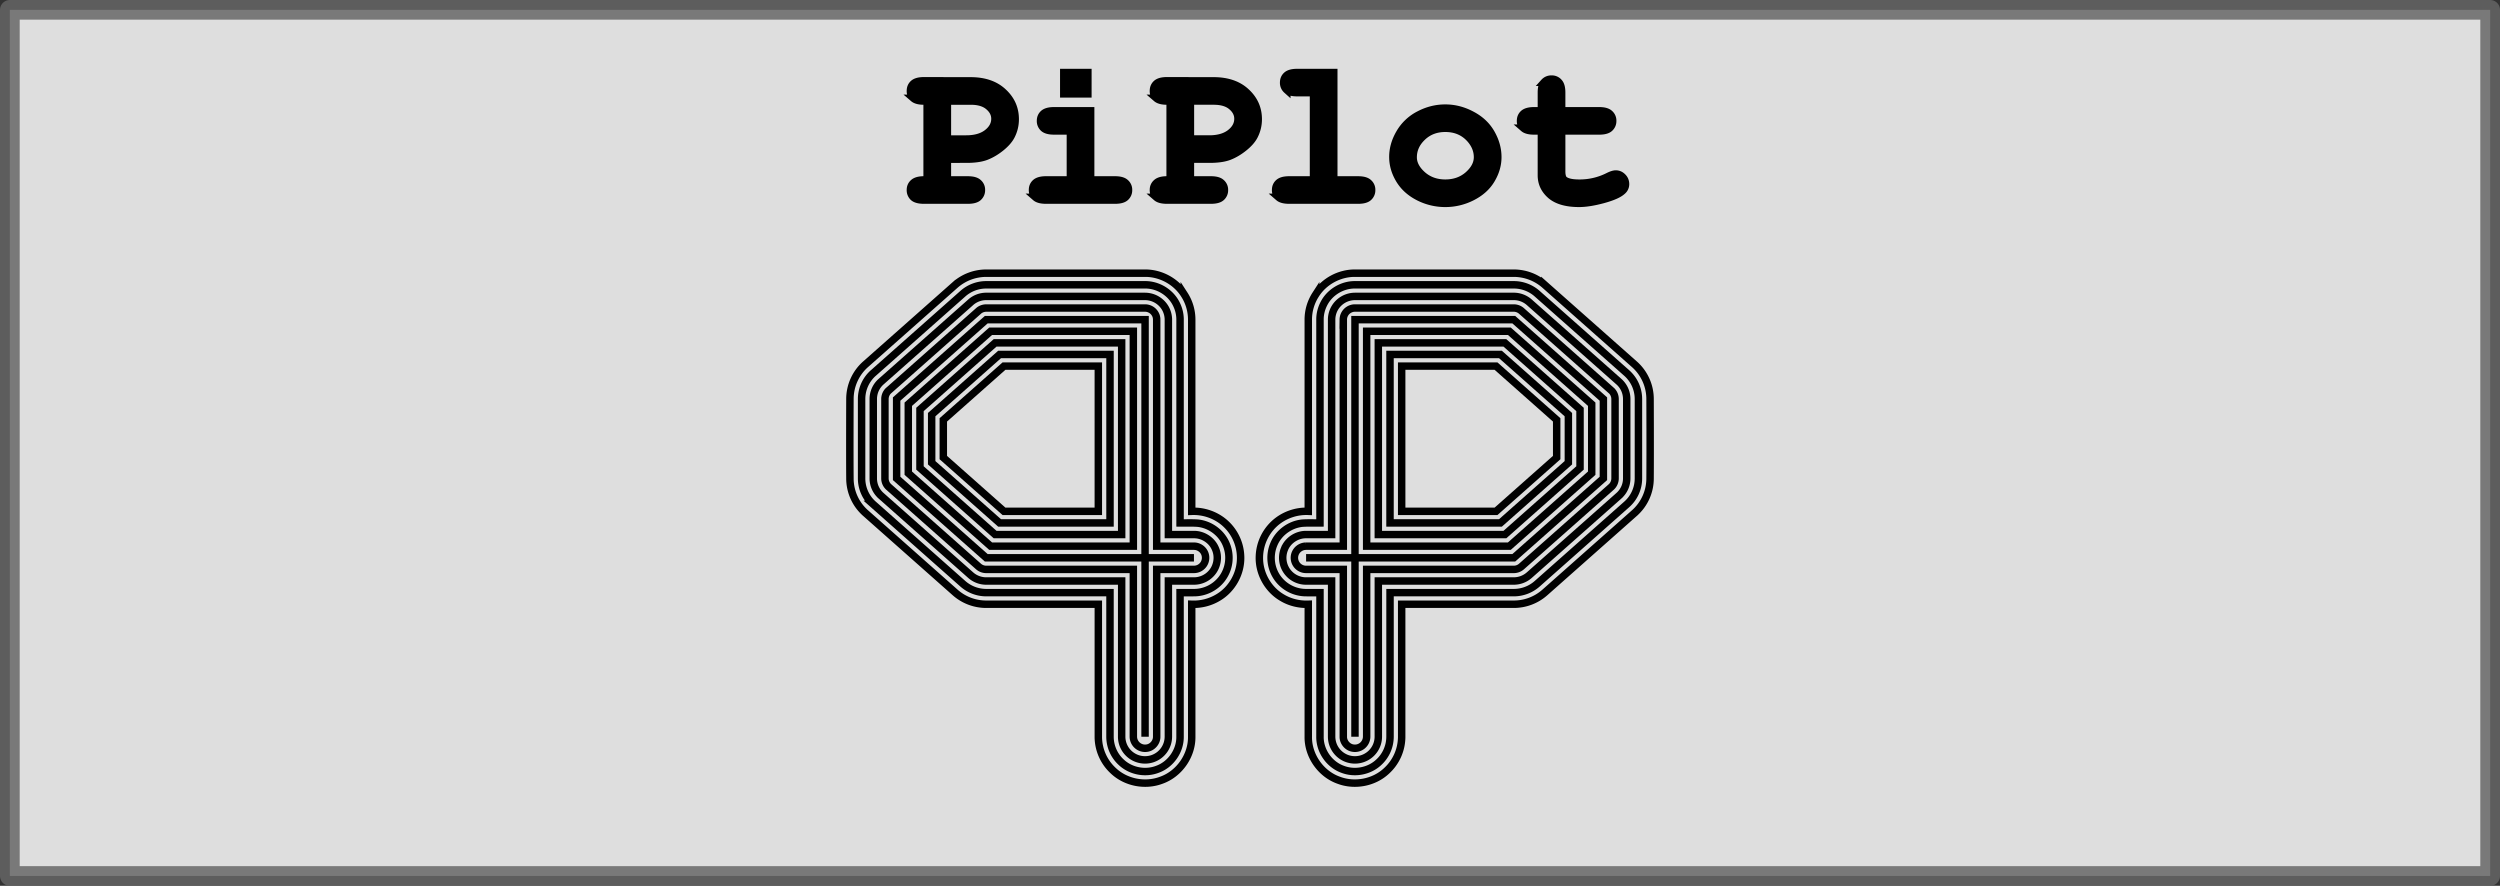 <svg xmlns="http://www.w3.org/2000/svg" width="846.678" height="300" viewBox="0 0 224.016 79.373"><rect x="0" y="0" width="224.016" height="79.373" fill="#333333" stroke="none"/><path d="M.882.882h222.252v77.61H.882Z" fill="#fff" opacity=".838" stroke="#666" stroke-linecap="round" stroke-linejoin="round" stroke-width="1.764"/><g fill="none" stroke="#000" stroke-width=".2"><path d="M102.605 66.014v-37.37H88.374l-8.03 7.112v7.113l8.03 7.112h18.612" stroke-width=".667"/><path d="m89.964 32.804-5.437 4.819V41l5.435 4.817h8.455V32.804z" stroke-width=".667"/><path d="M102.601 24.478c1.398-.009 2.776.732 3.522 1.917a4.14 4.14 0 0 1 .663 2.246v17.176a4.277 4.277 0 0 1 2.729.847 4.176 4.176 0 0 1 1.653 3.253c.035 1.455-.765 2.892-2.02 3.627a4.258 4.258 0 0 1-2.362.6V66.01c.023 1.692-1.11 3.323-2.703 3.894-1.446.558-3.188.232-4.318-.836a4.152 4.152 0 0 1-1.348-2.987V54.143H88.373a4.196 4.196 0 0 1-2.785-1.055l-8.028-7.114a4.143 4.143 0 0 1-1.401-3.108c-.02-2.37 0-7.113 0-7.113a4.162 4.162 0 0 1 1.4-3.11l8.029-7.112a4.23 4.23 0 0 1 2.784-1.053z" stroke-width=".667"/><path d="m89.568 31.763-6.084 5.39v4.312l6.086 5.393h9.895V31.763Z" stroke-width=".667"/><path d="M102.601 25.52c1.159-.011 2.29.676 2.803 1.716.211.416.33.88.337 1.347V46.86c.517.008 1.037-.018 1.554.016 1.124.1 2.162.859 2.587 1.907a3.117 3.117 0 0 1-.411 3.106 3.155 3.155 0 0 1-2.536 1.215h-1.195v12.908c.017 1.263-.823 2.48-2.01 2.914-1.081.425-2.387.187-3.24-.606a3.12 3.12 0 0 1-1.027-2.308V53.103h-11.09a3.163 3.163 0 0 1-2.09-.79l-8.028-7.115a3.105 3.105 0 0 1-1.05-2.331v-7.113a3.111 3.111 0 0 1 1.052-2.331l8.027-7.113a3.16 3.16 0 0 1 2.088-.79z" stroke-width=".667"/><path d="m89.168 30.723-6.733 5.966v5.243l6.733 5.968h11.341V30.722Z" stroke-width=".667"/><path d="M102.601 26.56a2.105 2.105 0 0 1 1.818 1.051c.17.298.265.638.275.98V47.9h2.29c.827-.008 1.633.52 1.936 1.293.31.726.15 1.62-.392 2.193-.39.43-.964.678-1.543.676h-2.291V66.01a2.089 2.089 0 0 1-1.407 1.967 2.104 2.104 0 0 1-2.158-.489 2.08 2.08 0 0 1-.62-1.478V52.062H88.372a2.104 2.104 0 0 1-1.391-.526l-8.03-7.115a2.072 2.072 0 0 1-.7-1.555v-7.112a2.076 2.076 0 0 1 .7-1.555l8.03-7.113c.38-.339.883-.526 1.391-.527z" stroke-width=".667"/><path d="m88.768 29.682-7.38 6.538v6.18l7.382 6.54h12.785V29.682Z" stroke-width=".667"/><path d="M102.601 27.6a1.05 1.05 0 0 1 .943.59c.07.14.102.296.103.452v-.001V48.94h3.337l.065.002c.422.023.812.322.933.729a1.041 1.041 0 0 1-.998 1.35h-3.337V66.01c.01.492-.376.95-.862 1.025a1.05 1.05 0 0 1-1.23-1.025V51.022H88.372c-.254 0-.507-.095-.696-.265l-8.03-7.114a1.036 1.036 0 0 1-.35-.777v-7.112a1.05 1.05 0 0 1 .284-.714c.022-.022.046-.041.068-.062l8.03-7.113c.177-.163.413-.251.652-.264z" stroke-width=".667"/></g><path d="M139.935 11.733v3.623c0 .387.08.643.24.766.247.194.69.291 1.328.291a5.65 5.65 0 0 0 2.57-.59c.3-.153.537-.23.708-.23.236 0 .44.089.612.265.177.176.265.39.265.644a.793.793 0 0 1-.283.608c-.29.276-.862.531-1.719.767-.85.229-1.568.343-2.153.343-1.128 0-1.975-.24-2.542-.722-.561-.488-.842-1.085-.842-1.79v-3.975h-.655c-.438 0-.75-.082-.94-.247a.862.862 0 0 1-.274-.66c0-.265.091-.48.274-.644.19-.17.502-.256.94-.256h.655v-1.63c0-.435.083-.743.248-.926a.858.858 0 0 1 .665-.282.82.82 0 0 1 .646.282c.172.183.257.491.257.926v1.63h3.358c.437 0 .747.086.93.256a.822.822 0 0 1 .283.652.839.839 0 0 1-.283.652c-.183.165-.493.247-.93.247zm-5.723 2.344c0 .694-.195 1.367-.585 2.019-.383.646-.96 1.163-1.727 1.551a5.272 5.272 0 0 1-4.767.009c-.756-.382-1.332-.899-1.727-1.551-.396-.653-.594-1.334-.594-2.045 0-.723.201-1.431.603-2.124a4.24 4.24 0 0 1 1.727-1.649c.756-.4 1.545-.599 2.366-.599.826 0 1.62.206 2.383.617.768.405 1.347.955 1.736 1.648.39.688.585 1.396.585 2.124zm-1.816.008c0-.582-.21-1.116-.63-1.604-.572-.658-1.325-.987-2.258-.987-.821 0-1.507.261-2.056.784-.549.523-.824 1.128-.824 1.816 0 .564.278 1.093.833 1.587.555.487 1.237.731 2.047.731.815 0 1.5-.244 2.055-.731.555-.494.833-1.026.833-1.596zm-12.882-7.588v9.626h2.18c.437 0 .747.085.93.255a.822.822 0 0 1 .283.652.839.839 0 0 1-.283.652c-.183.165-.493.247-.93.247h-6.175c-.437 0-.75-.082-.94-.247a.862.862 0 0 1-.274-.66c0-.265.092-.48.275-.644.189-.17.502-.255.939-.255h2.18V8.304h-1.463c-.43 0-.74-.082-.93-.246a.85.85 0 0 1-.283-.661c0-.265.091-.48.274-.644.19-.17.502-.255.94-.255zm-12.846 7.765v1.86h1.834c.437 0 .747.085.93.256a.822.822 0 0 1 .284.652.839.839 0 0 1-.283.652c-.184.165-.494.247-.93.247h-3.934c-.437 0-.75-.082-.94-.247a.862.862 0 0 1-.274-.66c0-.265.095-.48.284-.644.189-.17.499-.256.93-.256h.283V9.054h-.283c-.437 0-.75-.083-.94-.247a.862.862 0 0 1-.274-.661c0-.27.092-.488.275-.653.189-.17.502-.255.939-.255l4.181.008c1.229 0 2.2.335 2.915 1.004.72.664 1.081 1.475 1.081 2.433 0 .529-.121 1.028-.363 1.499-.183.352-.49.702-.922 1.048-.425.341-.862.6-1.31.776-.444.17-1.031.256-1.764.256zm0-1.806h1.684c.79 0 1.417-.177 1.878-.53.466-.358.7-.787.7-1.286 0-.423-.19-.793-.567-1.11-.372-.318-.907-.477-1.604-.477h-2.09zm-9.187-5.959V8.41H95.32V6.497Zm.248 3.429v6.196h2.18c.437 0 .747.085.93.256a.822.822 0 0 1 .283.652.84.84 0 0 1-.283.652c-.183.165-.493.247-.93.247h-6.175c-.437 0-.75-.082-.94-.247a.862.862 0 0 1-.274-.66c0-.265.092-.48.275-.644.189-.17.502-.256.939-.256h2.18v-4.39H94.45c-.43 0-.74-.081-.93-.246a.849.849 0 0 1-.283-.66c0-.265.091-.48.274-.644.19-.17.502-.256.94-.256zm-12.837 4.337v1.86h1.834c.437 0 .747.085.93.255a.822.822 0 0 1 .284.652.839.839 0 0 1-.284.652c-.183.165-.493.247-.93.247h-3.933c-.437 0-.75-.082-.94-.247a.861.861 0 0 1-.274-.66c0-.265.094-.48.283-.644.19-.17.5-.256.93-.256h.284V9.054h-.283c-.437 0-.75-.083-.94-.247a.861.861 0 0 1-.274-.661c0-.27.091-.488.275-.652.189-.17.502-.256.939-.256l4.181.008c1.229 0 2.2.335 2.915 1.005.72.664 1.08 1.474 1.08 2.432 0 .53-.12 1.029-.363 1.499-.183.352-.49.702-.921 1.049-.425.34-.862.599-1.311.775-.443.17-1.03.256-1.763.256zm0-1.807h1.683c.792 0 1.418-.177 1.879-.53.466-.358.7-.786.7-1.286 0-.423-.19-.793-.567-1.11-.373-.318-.907-.477-1.604-.477h-2.09z" stroke="#000" stroke-width=".667" style="font-variant-ligatures:normal;font-variant-caps:normal;font-variant-numeric:normal;font-variant-east-asian:normal"/><g fill="none" stroke="#000" stroke-width=".2"><path d="M121.415 66.014v-37.37h14.23l8.03 7.112v7.113l-8.03 7.112h-18.611" stroke-width=".667"/><path d="m134.052 32.804 5.437 4.819V41l-5.435 4.817h-8.455V32.804z" stroke-width=".667"/><path d="M121.415 24.478c-1.398-.009-2.776.732-3.522 1.917a4.137 4.137 0 0 0-.663 2.246v17.176a4.277 4.277 0 0 0-2.729.847 4.176 4.176 0 0 0-1.653 3.253c-.035 1.455.765 2.892 2.02 3.627.707.429 1.538.63 2.362.6V66.01c-.023 1.692 1.11 3.323 2.703 3.894 1.446.558 3.188.232 4.318-.836a4.152 4.152 0 0 0 1.348-2.987V54.143h10.044a4.196 4.196 0 0 0 2.785-1.055l8.028-7.114a4.143 4.143 0 0 0 1.401-3.108c.02-2.37 0-7.113 0-7.113a4.16 4.16 0 0 0-1.401-3.11l-8.028-7.112a4.23 4.23 0 0 0-2.784-1.053z" stroke-width=".667"/><path d="m134.452 31.763 6.084 5.39v4.312l-6.086 5.393h-9.896V31.763Z" stroke-width=".667"/><path d="M121.418 25.52c-1.159-.011-2.29.676-2.803 1.716-.211.416-.33.88-.336 1.347V46.86c-.518.008-1.037-.018-1.554.016-1.125.1-2.163.859-2.587 1.907a3.117 3.117 0 0 0 .41 3.106 3.155 3.155 0 0 0 2.536 1.215h1.195v12.908c-.017 1.263.824 2.48 2.01 2.914 1.081.425 2.388.187 3.24-.606a3.12 3.12 0 0 0 1.027-2.308V53.103h11.09a3.163 3.163 0 0 0 2.09-.79l8.028-7.115a3.105 3.105 0 0 0 1.05-2.331v-7.113a3.111 3.111 0 0 0-1.051-2.331l-8.028-7.113a3.16 3.16 0 0 0-2.088-.79Z" stroke-width=".667"/><path d="m134.848 30.723 6.733 5.966v5.243l-6.733 5.968h-11.342V30.722Z" stroke-width=".667"/><path d="M121.415 26.56a2.105 2.105 0 0 0-1.818 1.051 2.098 2.098 0 0 0-.275.98V47.9h-2.29c-.827-.008-1.633.52-1.936 1.293a2.077 2.077 0 0 0 .392 2.193c.39.43.964.678 1.543.676h2.291V66.01a2.089 2.089 0 0 0 1.407 1.967 2.104 2.104 0 0 0 2.158-.489 2.08 2.08 0 0 0 .62-1.478V52.062h12.137a2.104 2.104 0 0 0 1.39-.526l8.03-7.115a2.072 2.072 0 0 0 .701-1.555v-7.112a2.078 2.078 0 0 0-.7-1.555l-8.03-7.113a2.108 2.108 0 0 0-1.391-.527Z" stroke-width=".667"/><path d="m135.248 29.682 7.38 6.538v6.18l-7.382 6.54h-12.785V29.682Z" stroke-width=".667"/><path d="M121.415 27.6a1.05 1.05 0 0 0-.943.59c-.07.14-.102.296-.104.452l.001-.001V48.94h-3.337l-.065.002a1.05 1.05 0 0 0-.933.729 1.041 1.041 0 0 0 .998 1.35h3.337V66.01c-.01.492.376.95.862 1.025a1.05 1.05 0 0 0 1.23-1.025V51.022h13.183c.254 0 .507-.095.696-.265l8.03-7.114c.222-.192.35-.484.35-.777v-7.112a1.05 1.05 0 0 0-.284-.714c-.022-.022-.046-.041-.068-.062l-8.03-7.113a1.053 1.053 0 0 0-.652-.264Z" stroke-width=".667"/></g></svg>